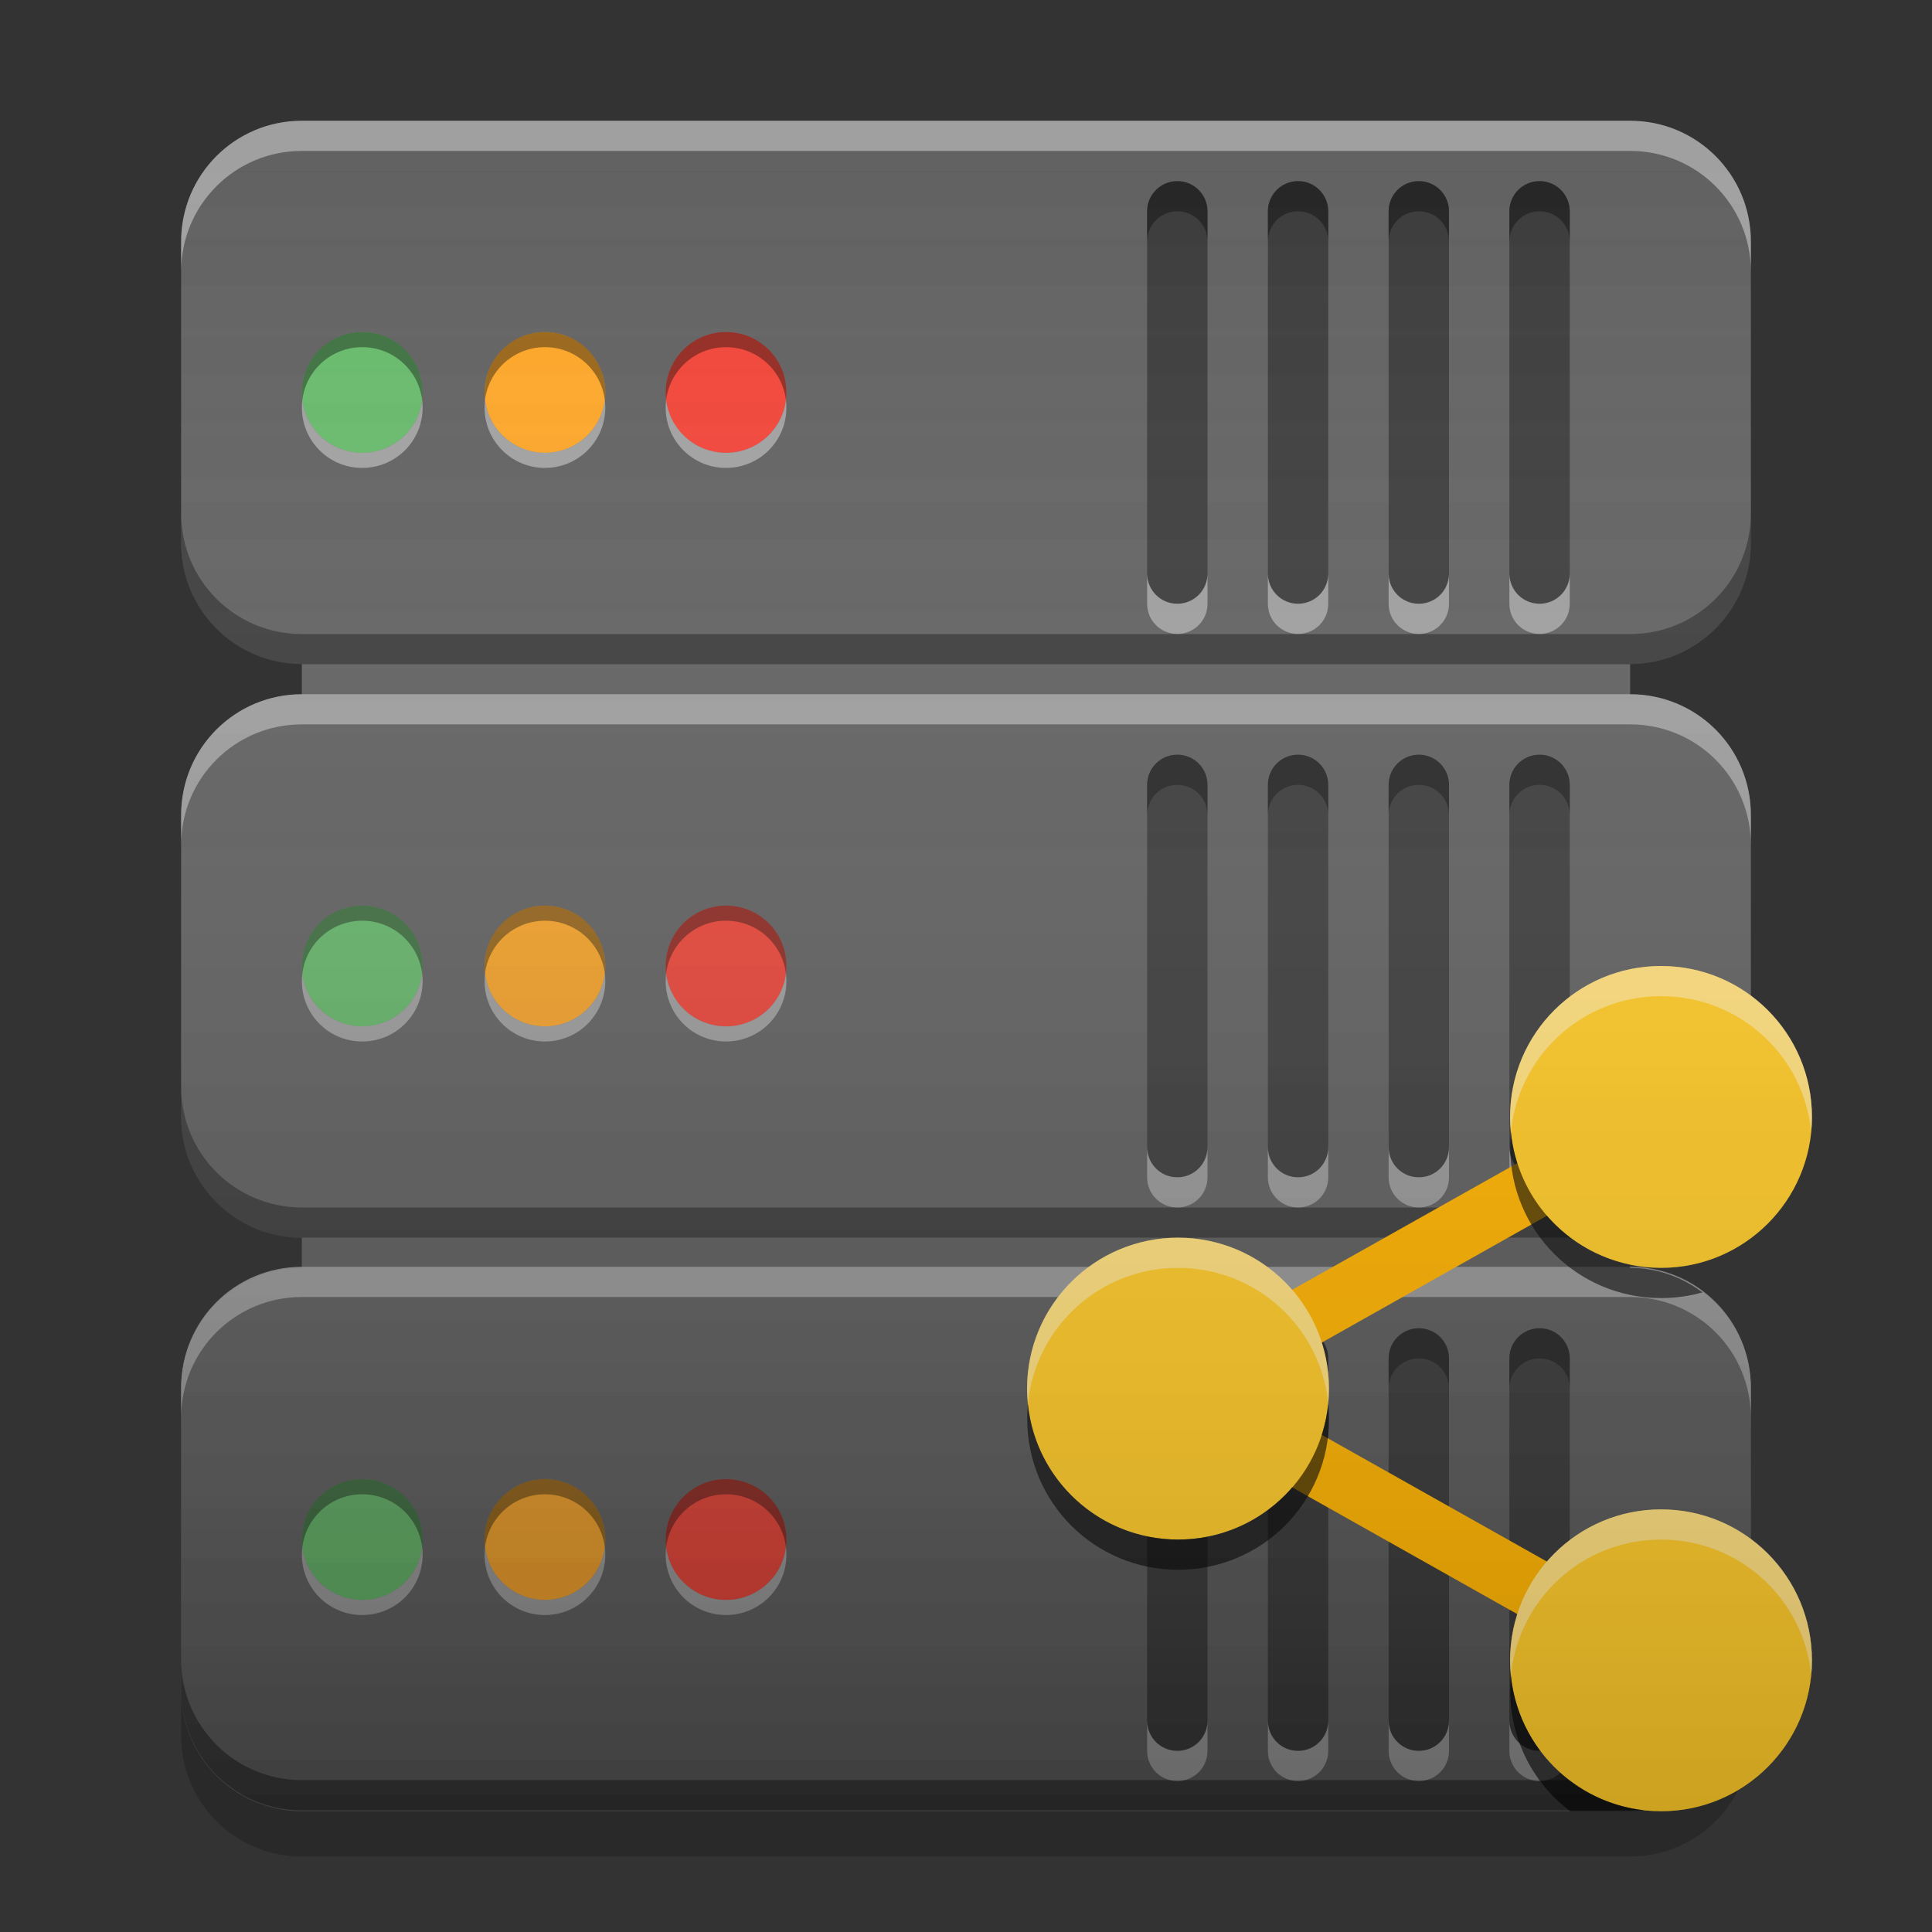
<svg xmlns="http://www.w3.org/2000/svg" xmlns:xlink="http://www.w3.org/1999/xlink" width="64" height="64" viewBox="0 0 64 64" version="1.1">
<rect x="0" y="0" width="64" height="64" fill="#333333" stroke="none"/>
<defs>
<linearGradient id="linear0" gradientUnits="userSpaceOnUse" x1="32" y1="60" x2="32" y2="4" gradientTransform="matrix(1,0,0,1,-0,0)">
<stop offset="0" style="stop-color:rgb(0%,0%,0%);stop-opacity:0.2;"/>
<stop offset="1" style="stop-color:rgb(100%,100%,100%);stop-opacity:0;"/>
</linearGradient>
<linearGradient id="linear1" gradientUnits="userSpaceOnUse" x1="32" y1="60" x2="32" y2="4" gradientTransform="matrix(1,0,0,1,-0,0)">
<stop offset="0" style="stop-color:rgb(0%,0%,0%);stop-opacity:0.2;"/>
<stop offset="1" style="stop-color:rgb(100%,100%,100%);stop-opacity:0;"/>
</linearGradient>
</defs>
<g id="surface1">
<path style=" stroke:none;fill-rule:nonzero;fill:rgb(38.039%,38.039%,38.039%);fill-opacity:0.996;" d="M 14 14 L 50 14 C 52.211 14 54 15.789 54 18 L 54 44 C 54 46.211 52.211 48 50 48 L 14 48 C 11.789 48 10 46.211 10 44 L 10 18 C 10 15.789 11.789 14 14 14 Z M 14 14 "/>
<path style=" stroke:none;fill-rule:nonzero;fill:rgb(38.039%,38.039%,38.039%);fill-opacity:0.996;" d="M 10 4 L 54 4 C 56.211 4 58 5.789 58 8 L 58 18 C 58 20.211 56.211 22 54 22 L 10 22 C 7.789 22 6 20.211 6 18 L 6 8 C 6 5.789 7.789 4 10 4 Z M 10 4 "/>
<path style=" stroke:none;fill-rule:nonzero;fill:rgb(40%,73.333%,41.569%);fill-opacity:0.996;" d="M 12 11 C 13.105 11 14 11.895 14 13 C 14 14.105 13.105 15 12 15 C 10.895 15 10 14.105 10 13 C 10 11.895 10.895 11 12 11 Z M 12 11 "/>
<path style=" stroke:none;fill-rule:nonzero;fill:rgb(0%,0%,0%);fill-opacity:0.4;" d="M 11.949 11 C 10.863 11.027 10 11.91 10 13 C 10 13.086 10.004 13.168 10.016 13.25 C 10.137 12.262 10.977 11.5 12 11.5 C 13.023 11.5 13.863 12.262 13.984 13.25 C 13.996 13.168 14 13.086 14 13 C 14 11.891 13.109 11 12 11 C 11.984 11 11.965 11 11.945 11 Z M 11.949 11 "/>
<path style=" stroke:none;fill-rule:nonzero;fill:rgb(100%,100%,100%);fill-opacity:0.4;" d="M 11.949 15.5 C 10.863 15.473 10 14.59 10 13.5 C 10 13.414 10.004 13.332 10.016 13.25 C 10.137 14.238 10.977 15 12 15 C 13.023 15 13.863 14.238 13.984 13.25 C 13.996 13.332 14 13.414 14 13.5 C 14 14.609 13.109 15.5 12 15.5 C 11.984 15.5 11.965 15.5 11.945 15.5 Z M 11.949 15.5 "/>
<path style=" stroke:none;fill-rule:nonzero;fill:rgb(100%,65.49%,14.902%);fill-opacity:0.996;" d="M 18.051 11 C 19.156 11 20.051 11.895 20.051 13 C 20.051 14.105 19.156 15 18.051 15 C 16.949 15 16.051 14.105 16.051 13 C 16.051 11.895 16.949 11 18.051 11 Z M 18.051 11 "/>
<path style=" stroke:none;fill-rule:nonzero;fill:rgb(0%,0%,0%);fill-opacity:0.4;" d="M 18 11 C 16.918 11.027 16.051 11.91 16.051 13 C 16.051 13.086 16.059 13.168 16.066 13.25 C 16.191 12.262 17.031 11.5 18.051 11.5 C 19.074 11.5 19.914 12.262 20.035 13.25 C 20.047 13.168 20.051 13.086 20.051 13 C 20.051 11.891 19.16 11 18.051 11 C 18.035 11 18.016 11 18 11 Z M 18 11 "/>
<path style=" stroke:none;fill-rule:nonzero;fill:rgb(100%,100%,100%);fill-opacity:0.4;" d="M 18 15.5 C 16.918 15.473 16.051 14.59 16.051 13.5 C 16.051 13.414 16.059 13.332 16.066 13.25 C 16.191 14.238 17.031 15 18.051 15 C 19.074 15 19.914 14.238 20.035 13.25 C 20.047 13.332 20.051 13.414 20.051 13.5 C 20.051 14.609 19.16 15.5 18.051 15.5 C 18.035 15.5 18.016 15.5 18 15.5 Z M 18 15.5 "/>
<path style=" stroke:none;fill-rule:nonzero;fill:rgb(95.686%,26.275%,21.176%);fill-opacity:0.996;" d="M 24.051 11 C 25.156 11 26.051 11.895 26.051 13 C 26.051 14.105 25.156 15 24.051 15 C 22.949 15 22.051 14.105 22.051 13 C 22.051 11.895 22.949 11 24.051 11 Z M 24.051 11 "/>
<path style=" stroke:none;fill-rule:nonzero;fill:rgb(0%,0%,0%);fill-opacity:0.4;" d="M 24 11 C 22.918 11.027 22.051 11.91 22.051 13 C 22.051 13.086 22.059 13.168 22.066 13.25 C 22.191 12.262 23.031 11.5 24.051 11.5 C 25.074 11.5 25.914 12.262 26.035 13.25 C 26.047 13.168 26.051 13.086 26.051 13 C 26.051 11.891 25.16 11 24.051 11 C 24.035 11 24.016 11 24 11 Z M 24 11 "/>
<path style=" stroke:none;fill-rule:nonzero;fill:rgb(100%,100%,100%);fill-opacity:0.4;" d="M 24 15.5 C 22.918 15.473 22.051 14.59 22.051 13.5 C 22.051 13.414 22.059 13.332 22.066 13.25 C 22.191 14.238 23.031 15 24.051 15 C 25.074 15 25.914 14.238 26.035 13.25 C 26.047 13.332 26.051 13.414 26.051 13.5 C 26.051 14.609 25.16 15.5 24.051 15.5 C 24.035 15.5 24.016 15.5 24 15.5 Z M 24 15.5 "/>
<path style=" stroke:none;fill-rule:nonzero;fill:rgb(100%,100%,100%);fill-opacity:0.4;" d="M 10 4 C 7.785 4 6 5.785 6 8 L 6 9 C 6 6.785 7.785 5 10 5 L 54 5 C 56.215 5 58 6.785 58 9 L 58 8 C 58 5.785 56.215 4 54 4 Z M 10 4 "/>
<path style=" stroke:none;fill-rule:nonzero;fill:rgb(0%,0%,0%);fill-opacity:0.4;" d="M 10 22.004 C 7.785 22.004 6 20.223 6 18.004 L 6 17.004 C 6 19.223 7.785 21.004 10 21.004 L 54 21.004 C 56.215 21.004 58 19.223 58 17.004 L 58 18.004 C 58 20.223 56.215 22.004 54 22.004 Z M 10 22.004 "/>
<path style=" stroke:none;fill-rule:nonzero;fill:rgb(38.039%,38.039%,38.039%);fill-opacity:0.996;" d="M 10 42 L 54 42 C 56.211 42 58 43.789 58 46 L 58 56 C 58 58.211 56.211 60 54 60 L 10 60 C 7.789 60 6 58.211 6 56 L 6 46 C 6 43.789 7.789 42 10 42 Z M 10 42 "/>
<path style=" stroke:none;fill-rule:nonzero;fill:rgb(38.039%,38.039%,38.039%);fill-opacity:0.996;" d="M 10 23 L 54 23 C 56.211 23 58 24.789 58 27 L 58 37 C 58 39.211 56.211 41 54 41 L 10 41 C 7.789 41 6 39.211 6 37 L 6 27 C 6 24.789 7.789 23 10 23 Z M 10 23 "/>
<path style=" stroke:none;fill-rule:nonzero;fill:rgb(100%,100%,100%);fill-opacity:0.4;" d="M 10 22.996 C 7.785 22.996 6 24.777 6 26.996 L 6 27.996 C 6 25.777 7.785 23.996 10 23.996 L 54 23.996 C 56.215 23.996 58 25.777 58 27.996 L 58 26.996 C 58 24.777 56.215 22.996 54 22.996 Z M 10 22.996 "/>
<path style=" stroke:none;fill-rule:nonzero;fill:rgb(0%,0%,0%);fill-opacity:0.4;" d="M 10 41 C 7.785 41 6 39.215 6 37 L 6 36 C 6 38.215 7.785 40 10 40 L 54 40 C 56.215 40 58 38.215 58 36 L 58 37 C 58 39.215 56.215 41 54 41 Z M 10 41 "/>
<path style=" stroke:none;fill-rule:nonzero;fill:rgb(100%,100%,100%);fill-opacity:0.4;" d="M 10 41.965 C 7.785 41.965 6 43.746 6 45.965 L 6 46.965 C 6 44.746 7.785 42.965 10 42.965 L 54 42.965 C 56.215 42.965 58 44.746 58 46.965 L 58 45.965 C 58 43.746 56.215 41.965 54 41.965 Z M 10 41.965 "/>
<path style=" stroke:none;fill-rule:nonzero;fill:rgb(0%,0%,0%);fill-opacity:0.4;" d="M 10 59.969 C 7.785 59.969 6 58.184 6 55.969 L 6 54.969 C 6 57.184 7.785 58.969 10 58.969 L 54 58.969 C 56.215 58.969 58 57.184 58 54.969 L 58 55.969 C 58 58.184 56.215 59.969 54 59.969 Z M 10 59.969 "/>
<path style=" stroke:none;fill-rule:nonzero;fill:rgb(40%,73.333%,41.569%);fill-opacity:0.996;" d="M 12 30 C 13.105 30 14 30.895 14 32 C 14 33.105 13.105 34 12 34 C 10.895 34 10 33.105 10 32 C 10 30.895 10.895 30 12 30 Z M 12 30 "/>
<path style=" stroke:none;fill-rule:nonzero;fill:rgb(0%,0%,0%);fill-opacity:0.4;" d="M 11.949 30 C 10.863 30.027 10 30.91 10 32 C 10 32.086 10.004 32.168 10.016 32.25 C 10.137 31.262 10.977 30.5 12 30.5 C 13.023 30.5 13.863 31.262 13.984 32.25 C 13.996 32.168 14 32.086 14 32 C 14 30.891 13.109 30 12 30 C 11.984 30 11.965 30 11.945 30 Z M 11.949 30 "/>
<path style=" stroke:none;fill-rule:nonzero;fill:rgb(100%,100%,100%);fill-opacity:0.4;" d="M 11.949 34.5 C 10.863 34.473 10 33.59 10 32.5 C 10 32.414 10.004 32.332 10.016 32.25 C 10.137 33.238 10.977 34 12 34 C 13.023 34 13.863 33.238 13.984 32.25 C 13.996 32.332 14 32.414 14 32.5 C 14 33.609 13.109 34.5 12 34.5 C 11.984 34.5 11.965 34.5 11.945 34.5 Z M 11.949 34.5 "/>
<path style=" stroke:none;fill-rule:nonzero;fill:rgb(100%,65.49%,14.902%);fill-opacity:0.996;" d="M 18.051 30 C 19.156 30 20.051 30.895 20.051 32 C 20.051 33.105 19.156 34 18.051 34 C 16.949 34 16.051 33.105 16.051 32 C 16.051 30.895 16.949 30 18.051 30 Z M 18.051 30 "/>
<path style=" stroke:none;fill-rule:nonzero;fill:rgb(0%,0%,0%);fill-opacity:0.4;" d="M 18 30 C 16.918 30.027 16.051 30.91 16.051 32 C 16.051 32.086 16.059 32.168 16.066 32.25 C 16.191 31.262 17.031 30.5 18.051 30.5 C 19.074 30.5 19.914 31.262 20.035 32.25 C 20.047 32.168 20.051 32.086 20.051 32 C 20.051 30.891 19.16 30 18.051 30 C 18.035 30 18.016 30 18 30 Z M 18 30 "/>
<path style=" stroke:none;fill-rule:nonzero;fill:rgb(100%,100%,100%);fill-opacity:0.4;" d="M 18 34.5 C 16.918 34.473 16.051 33.59 16.051 32.5 C 16.051 32.414 16.059 32.332 16.066 32.25 C 16.191 33.238 17.031 34 18.051 34 C 19.074 34 19.914 33.238 20.035 32.25 C 20.047 32.332 20.051 32.414 20.051 32.5 C 20.051 33.609 19.16 34.5 18.051 34.5 C 18.035 34.5 18.016 34.5 18 34.5 Z M 18 34.5 "/>
<path style=" stroke:none;fill-rule:nonzero;fill:rgb(95.686%,26.275%,21.176%);fill-opacity:0.996;" d="M 24.051 30 C 25.156 30 26.051 30.895 26.051 32 C 26.051 33.105 25.156 34 24.051 34 C 22.949 34 22.051 33.105 22.051 32 C 22.051 30.895 22.949 30 24.051 30 Z M 24.051 30 "/>
<path style=" stroke:none;fill-rule:nonzero;fill:rgb(0%,0%,0%);fill-opacity:0.4;" d="M 24 30 C 22.918 30.027 22.051 30.91 22.051 32 C 22.051 32.086 22.059 32.168 22.066 32.25 C 22.191 31.262 23.031 30.5 24.051 30.5 C 25.074 30.5 25.914 31.262 26.035 32.25 C 26.047 32.168 26.051 32.086 26.051 32 C 26.051 30.891 25.16 30 24.051 30 C 24.035 30 24.016 30 24 30 Z M 24 30 "/>
<path style=" stroke:none;fill-rule:nonzero;fill:rgb(100%,100%,100%);fill-opacity:0.4;" d="M 24 34.5 C 22.918 34.473 22.051 33.59 22.051 32.5 C 22.051 32.414 22.059 32.332 22.066 32.25 C 22.191 33.238 23.031 34 24.051 34 C 25.074 34 25.914 33.238 26.035 32.25 C 26.047 32.332 26.051 32.414 26.051 32.5 C 26.051 33.609 25.16 34.5 24.051 34.5 C 24.035 34.5 24.016 34.5 24 34.5 Z M 24 34.5 "/>
<path style=" stroke:none;fill-rule:nonzero;fill:rgb(40%,73.333%,41.569%);fill-opacity:0.996;" d="M 12 49 C 13.105 49 14 49.895 14 51 C 14 52.105 13.105 53 12 53 C 10.895 53 10 52.105 10 51 C 10 49.895 10.895 49 12 49 Z M 12 49 "/>
<path style=" stroke:none;fill-rule:nonzero;fill:rgb(0%,0%,0%);fill-opacity:0.4;" d="M 11.949 49 C 10.863 49.027 10 49.91 10 51 C 10 51.086 10.004 51.168 10.016 51.25 C 10.137 50.262 10.977 49.5 12 49.5 C 13.023 49.5 13.863 50.262 13.984 51.25 C 13.996 51.168 14 51.086 14 51 C 14 49.891 13.109 49 12 49 C 11.984 49 11.965 49 11.945 49 Z M 11.949 49 "/>
<path style=" stroke:none;fill-rule:nonzero;fill:rgb(100%,100%,100%);fill-opacity:0.4;" d="M 11.949 53.5 C 10.863 53.473 10 52.59 10 51.5 C 10 51.414 10.004 51.332 10.016 51.25 C 10.137 52.238 10.977 53 12 53 C 13.023 53 13.863 52.238 13.984 51.25 C 13.996 51.332 14 51.414 14 51.5 C 14 52.609 13.109 53.5 12 53.5 C 11.984 53.5 11.965 53.5 11.945 53.5 Z M 11.949 53.5 "/>
<path style=" stroke:none;fill-rule:nonzero;fill:rgb(100%,65.49%,14.902%);fill-opacity:0.996;" d="M 18.051 49 C 19.156 49 20.051 49.895 20.051 51 C 20.051 52.105 19.156 53 18.051 53 C 16.949 53 16.051 52.105 16.051 51 C 16.051 49.895 16.949 49 18.051 49 Z M 18.051 49 "/>
<path style=" stroke:none;fill-rule:nonzero;fill:rgb(0%,0%,0%);fill-opacity:0.4;" d="M 18 49 C 16.918 49.027 16.051 49.91 16.051 51 C 16.051 51.086 16.059 51.168 16.066 51.25 C 16.191 50.262 17.031 49.5 18.051 49.5 C 19.074 49.5 19.914 50.262 20.035 51.25 C 20.047 51.168 20.051 51.086 20.051 51 C 20.051 49.891 19.16 49 18.051 49 C 18.035 49 18.016 49 18 49 Z M 18 49 "/>
<path style=" stroke:none;fill-rule:nonzero;fill:rgb(100%,100%,100%);fill-opacity:0.4;" d="M 18 53.5 C 16.918 53.473 16.051 52.59 16.051 51.5 C 16.051 51.414 16.059 51.332 16.066 51.25 C 16.191 52.238 17.031 53 18.051 53 C 19.074 53 19.914 52.238 20.035 51.25 C 20.047 51.332 20.051 51.414 20.051 51.5 C 20.051 52.609 19.16 53.5 18.051 53.5 C 18.035 53.5 18.016 53.5 18 53.5 Z M 18 53.5 "/>
<path style=" stroke:none;fill-rule:nonzero;fill:rgb(95.686%,26.275%,21.176%);fill-opacity:0.996;" d="M 24.051 49 C 25.156 49 26.051 49.895 26.051 51 C 26.051 52.105 25.156 53 24.051 53 C 22.949 53 22.051 52.105 22.051 51 C 22.051 49.895 22.949 49 24.051 49 Z M 24.051 49 "/>
<path style=" stroke:none;fill-rule:nonzero;fill:rgb(0%,0%,0%);fill-opacity:0.4;" d="M 24 49 C 22.918 49.027 22.051 49.91 22.051 51 C 22.051 51.086 22.059 51.168 22.066 51.25 C 22.191 50.262 23.031 49.5 24.051 49.5 C 25.074 49.5 25.914 50.262 26.035 51.25 C 26.047 51.168 26.051 51.086 26.051 51 C 26.051 49.891 25.16 49 24.051 49 C 24.035 49 24.016 49 24 49 Z M 24 49 "/>
<path style=" stroke:none;fill-rule:nonzero;fill:rgb(100%,100%,100%);fill-opacity:0.4;" d="M 24 53.5 C 22.918 53.473 22.051 52.59 22.051 51.5 C 22.051 51.414 22.059 51.332 22.066 51.25 C 22.191 52.238 23.031 53 24.051 53 C 25.074 53 25.914 52.238 26.035 51.25 C 26.047 51.332 26.051 51.414 26.051 51.5 C 26.051 52.609 25.16 53.5 24.051 53.5 C 24.035 53.5 24.016 53.5 24 53.5 Z M 24 53.5 "/>
<path style=" stroke:none;fill-rule:nonzero;fill:rgb(0%,0%,0%);fill-opacity:0.2;" d="M 6 56 L 6 57.5 C 6 59.715 7.785 61.5 10 61.5 L 54 61.5 C 56.215 61.5 58 59.715 58 57.5 L 58 56 C 58 58.215 56.215 60 54 60 L 10 60 C 7.785 60 6 58.215 6 56 Z M 6 56 "/>
<path style=" stroke:none;fill-rule:nonzero;fill:rgb(0%,0%,0%);fill-opacity:0.4;" d="M 39 6 C 39.551 6 40 6.449 40 7 L 40 19 C 40 19.551 39.551 20 39 20 C 38.449 20 38 19.551 38 19 L 38 7 C 38 6.449 38.449 6 39 6 Z M 39 6 "/>
<path style=" stroke:none;fill-rule:nonzero;fill:rgb(0%,0%,0%);fill-opacity:0.4;" d="M 39 6 C 38.445 6 38 6.445 38 7 L 38 8 C 38 7.445 38.445 7 39 7 C 39.555 7 40 7.445 40 8 L 40 7 C 40 6.445 39.555 6 39 6 Z M 39 6 "/>
<path style=" stroke:none;fill-rule:nonzero;fill:rgb(100%,100%,100%);fill-opacity:0.4;" d="M 39 21 C 38.445 21 38 20.555 38 20 L 38 19 C 38 19.555 38.445 20 39 20 C 39.555 20 40 19.555 40 19 L 40 20 C 40 20.555 39.555 21 39 21 Z M 39 21 "/>
<path style=" stroke:none;fill-rule:nonzero;fill:rgb(0%,0%,0%);fill-opacity:0.4;" d="M 43 6 C 43.551 6 44 6.449 44 7 L 44 19 C 44 19.551 43.551 20 43 20 C 42.449 20 42 19.551 42 19 L 42 7 C 42 6.449 42.449 6 43 6 Z M 43 6 "/>
<path style=" stroke:none;fill-rule:nonzero;fill:rgb(0%,0%,0%);fill-opacity:0.4;" d="M 43 6 C 42.445 6 42 6.445 42 7 L 42 8 C 42 7.445 42.445 7 43 7 C 43.555 7 44 7.445 44 8 L 44 7 C 44 6.445 43.555 6 43 6 Z M 43 6 "/>
<path style=" stroke:none;fill-rule:nonzero;fill:rgb(100%,100%,100%);fill-opacity:0.4;" d="M 43 21 C 42.445 21 42 20.555 42 20 L 42 19 C 42 19.555 42.445 20 43 20 C 43.555 20 44 19.555 44 19 L 44 20 C 44 20.555 43.555 21 43 21 Z M 43 21 "/>
<path style=" stroke:none;fill-rule:nonzero;fill:rgb(0%,0%,0%);fill-opacity:0.4;" d="M 47 6 C 47.551 6 48 6.449 48 7 L 48 19 C 48 19.551 47.551 20 47 20 C 46.449 20 46 19.551 46 19 L 46 7 C 46 6.449 46.449 6 47 6 Z M 47 6 "/>
<path style=" stroke:none;fill-rule:nonzero;fill:rgb(0%,0%,0%);fill-opacity:0.4;" d="M 47 6 C 46.445 6 46 6.445 46 7 L 46 8 C 46 7.445 46.445 7 47 7 C 47.555 7 48 7.445 48 8 L 48 7 C 48 6.445 47.555 6 47 6 Z M 47 6 "/>
<path style=" stroke:none;fill-rule:nonzero;fill:rgb(100%,100%,100%);fill-opacity:0.4;" d="M 47 21 C 46.445 21 46 20.555 46 20 L 46 19 C 46 19.555 46.445 20 47 20 C 47.555 20 48 19.555 48 19 L 48 20 C 48 20.555 47.555 21 47 21 Z M 47 21 "/>
<path style=" stroke:none;fill-rule:nonzero;fill:rgb(0%,0%,0%);fill-opacity:0.4;" d="M 51 6 C 51.551 6 52 6.449 52 7 L 52 19 C 52 19.551 51.551 20 51 20 C 50.449 20 50 19.551 50 19 L 50 7 C 50 6.449 50.449 6 51 6 Z M 51 6 "/>
<path style=" stroke:none;fill-rule:nonzero;fill:rgb(0%,0%,0%);fill-opacity:0.4;" d="M 51 6 C 50.445 6 50 6.445 50 7 L 50 8 C 50 7.445 50.445 7 51 7 C 51.555 7 52 7.445 52 8 L 52 7 C 52 6.445 51.555 6 51 6 Z M 51 6 "/>
<path style=" stroke:none;fill-rule:nonzero;fill:rgb(100%,100%,100%);fill-opacity:0.4;" d="M 51 21 C 50.445 21 50 20.555 50 20 L 50 19 C 50 19.555 50.445 20 51 20 C 51.555 20 52 19.555 52 19 L 52 20 C 52 20.555 51.555 21 51 21 Z M 51 21 "/>
<path style=" stroke:none;fill-rule:nonzero;fill:rgb(0%,0%,0%);fill-opacity:0.4;" d="M 39 25 C 39.551 25 40 25.449 40 26 L 40 38 C 40 38.551 39.551 39 39 39 C 38.449 39 38 38.551 38 38 L 38 26 C 38 25.449 38.449 25 39 25 Z M 39 25 "/>
<path style=" stroke:none;fill-rule:nonzero;fill:rgb(0%,0%,0%);fill-opacity:0.4;" d="M 39 25 C 38.445 25 38 25.445 38 26 L 38 27 C 38 26.445 38.445 26 39 26 C 39.555 26 40 26.445 40 27 L 40 26 C 40 25.445 39.555 25 39 25 Z M 39 25 "/>
<path style=" stroke:none;fill-rule:nonzero;fill:rgb(100%,100%,100%);fill-opacity:0.4;" d="M 39 40 C 38.445 40 38 39.555 38 39 L 38 38 C 38 38.555 38.445 39 39 39 C 39.555 39 40 38.555 40 38 L 40 39 C 40 39.555 39.555 40 39 40 Z M 39 40 "/>
<path style=" stroke:none;fill-rule:nonzero;fill:rgb(0%,0%,0%);fill-opacity:0.4;" d="M 43 25 C 43.551 25 44 25.449 44 26 L 44 38 C 44 38.551 43.551 39 43 39 C 42.449 39 42 38.551 42 38 L 42 26 C 42 25.449 42.449 25 43 25 Z M 43 25 "/>
<path style=" stroke:none;fill-rule:nonzero;fill:rgb(0%,0%,0%);fill-opacity:0.4;" d="M 43 25 C 42.445 25 42 25.445 42 26 L 42 27 C 42 26.445 42.445 26 43 26 C 43.555 26 44 26.445 44 27 L 44 26 C 44 25.445 43.555 25 43 25 Z M 43 25 "/>
<path style=" stroke:none;fill-rule:nonzero;fill:rgb(100%,100%,100%);fill-opacity:0.4;" d="M 43 40 C 42.445 40 42 39.555 42 39 L 42 38 C 42 38.555 42.445 39 43 39 C 43.555 39 44 38.555 44 38 L 44 39 C 44 39.555 43.555 40 43 40 Z M 43 40 "/>
<path style=" stroke:none;fill-rule:nonzero;fill:rgb(0%,0%,0%);fill-opacity:0.4;" d="M 47 25 C 47.551 25 48 25.449 48 26 L 48 38 C 48 38.551 47.551 39 47 39 C 46.449 39 46 38.551 46 38 L 46 26 C 46 25.449 46.449 25 47 25 Z M 47 25 "/>
<path style=" stroke:none;fill-rule:nonzero;fill:rgb(0%,0%,0%);fill-opacity:0.4;" d="M 47 25 C 46.445 25 46 25.445 46 26 L 46 27 C 46 26.445 46.445 26 47 26 C 47.555 26 48 26.445 48 27 L 48 26 C 48 25.445 47.555 25 47 25 Z M 47 25 "/>
<path style=" stroke:none;fill-rule:nonzero;fill:rgb(100%,100%,100%);fill-opacity:0.4;" d="M 47 40 C 46.445 40 46 39.555 46 39 L 46 38 C 46 38.555 46.445 39 47 39 C 47.555 39 48 38.555 48 38 L 48 39 C 48 39.555 47.555 40 47 40 Z M 47 40 "/>
<path style=" stroke:none;fill-rule:nonzero;fill:rgb(0%,0%,0%);fill-opacity:0.4;" d="M 51 25 C 51.551 25 52 25.449 52 26 L 52 38 C 52 38.551 51.551 39 51 39 C 50.449 39 50 38.551 50 38 L 50 26 C 50 25.449 50.449 25 51 25 Z M 51 25 "/>
<path style=" stroke:none;fill-rule:nonzero;fill:rgb(0%,0%,0%);fill-opacity:0.4;" d="M 51 25 C 50.445 25 50 25.445 50 26 L 50 27 C 50 26.445 50.445 26 51 26 C 51.555 26 52 26.445 52 27 L 52 26 C 52 25.445 51.555 25 51 25 Z M 51 25 "/>
<path style=" stroke:none;fill-rule:nonzero;fill:rgb(100%,100%,100%);fill-opacity:0.4;" d="M 51 40 C 50.445 40 50 39.555 50 39 L 50 38 C 50 38.555 50.445 39 51 39 C 51.555 39 52 38.555 52 38 L 52 39 C 52 39.555 51.555 40 51 40 Z M 51 40 "/>
<path style=" stroke:none;fill-rule:nonzero;fill:rgb(0%,0%,0%);fill-opacity:0.4;" d="M 39 44 C 39.551 44 40 44.449 40 45 L 40 57 C 40 57.551 39.551 58 39 58 C 38.449 58 38 57.551 38 57 L 38 45 C 38 44.449 38.449 44 39 44 Z M 39 44 "/>
<path style=" stroke:none;fill-rule:nonzero;fill:rgb(0%,0%,0%);fill-opacity:0.4;" d="M 39 44 C 38.445 44 38 44.445 38 45 L 38 46 C 38 45.445 38.445 45 39 45 C 39.555 45 40 45.445 40 46 L 40 45 C 40 44.445 39.555 44 39 44 Z M 39 44 "/>
<path style=" stroke:none;fill-rule:nonzero;fill:rgb(100%,100%,100%);fill-opacity:0.4;" d="M 39 59 C 38.445 59 38 58.555 38 58 L 38 57 C 38 57.555 38.445 58 39 58 C 39.555 58 40 57.555 40 57 L 40 58 C 40 58.555 39.555 59 39 59 Z M 39 59 "/>
<path style=" stroke:none;fill-rule:nonzero;fill:rgb(0%,0%,0%);fill-opacity:0.4;" d="M 43 44 C 43.551 44 44 44.449 44 45 L 44 57 C 44 57.551 43.551 58 43 58 C 42.449 58 42 57.551 42 57 L 42 45 C 42 44.449 42.449 44 43 44 Z M 43 44 "/>
<path style=" stroke:none;fill-rule:nonzero;fill:rgb(0%,0%,0%);fill-opacity:0.4;" d="M 43 44 C 42.445 44 42 44.445 42 45 L 42 46 C 42 45.445 42.445 45 43 45 C 43.555 45 44 45.445 44 46 L 44 45 C 44 44.445 43.555 44 43 44 Z M 43 44 "/>
<path style=" stroke:none;fill-rule:nonzero;fill:rgb(100%,100%,100%);fill-opacity:0.4;" d="M 43 59 C 42.445 59 42 58.555 42 58 L 42 57 C 42 57.555 42.445 58 43 58 C 43.555 58 44 57.555 44 57 L 44 58 C 44 58.555 43.555 59 43 59 Z M 43 59 "/>
<path style=" stroke:none;fill-rule:nonzero;fill:rgb(0%,0%,0%);fill-opacity:0.4;" d="M 47 44 C 47.551 44 48 44.449 48 45 L 48 57 C 48 57.551 47.551 58 47 58 C 46.449 58 46 57.551 46 57 L 46 45 C 46 44.449 46.449 44 47 44 Z M 47 44 "/>
<path style=" stroke:none;fill-rule:nonzero;fill:rgb(0%,0%,0%);fill-opacity:0.4;" d="M 47 44 C 46.445 44 46 44.445 46 45 L 46 46 C 46 45.445 46.445 45 47 45 C 47.555 45 48 45.445 48 46 L 48 45 C 48 44.445 47.555 44 47 44 Z M 47 44 "/>
<path style=" stroke:none;fill-rule:nonzero;fill:rgb(100%,100%,100%);fill-opacity:0.4;" d="M 47 59 C 46.445 59 46 58.555 46 58 L 46 57 C 46 57.555 46.445 58 47 58 C 47.555 58 48 57.555 48 57 L 48 58 C 48 58.555 47.555 59 47 59 Z M 47 59 "/>
<path style=" stroke:none;fill-rule:nonzero;fill:rgb(0%,0%,0%);fill-opacity:0.4;" d="M 51 44 C 51.551 44 52 44.449 52 45 L 52 57 C 52 57.551 51.551 58 51 58 C 50.449 58 50 57.551 50 57 L 50 45 C 50 44.449 50.449 44 51 44 Z M 51 44 "/>
<path style=" stroke:none;fill-rule:nonzero;fill:rgb(0%,0%,0%);fill-opacity:0.4;" d="M 51 44 C 50.445 44 50 44.445 50 45 L 50 46 C 50 45.445 50.445 45 51 45 C 51.555 45 52 45.445 52 46 L 52 45 C 52 44.445 51.555 44 51 44 Z M 51 44 "/>
<path style=" stroke:none;fill-rule:nonzero;fill:rgb(100%,100%,100%);fill-opacity:0.4;" d="M 51 59 C 50.445 59 50 58.555 50 58 L 50 57 C 50 57.555 50.445 58 51 58 C 51.555 58 52 57.555 52 57 L 52 58 C 52 58.555 51.555 59 51 59 Z M 51 59 "/>
<path style=" stroke:none;fill-rule:nonzero;fill:url(#linear0);" d="M 10 4 C 7.785 4 6 5.785 6 8 L 6 18 C 6 20.215 7.785 22 10 22 L 10 23 C 7.785 23 6 24.785 6 27 L 6 37 C 6 39.215 7.785 41 10 41 L 10 42 C 7.785 42 6 43.785 6 46 L 6 56 C 6 58.215 7.785 60 10 60 L 54 60 C 56.215 60 58 58.215 58 56 L 58 46 C 58 43.785 56.215 42 54 42 L 54 41 C 56.215 41 58 39.215 58 37 L 58 27 C 58 24.785 56.215 23 54 23 L 54 22 C 56.215 22 58 20.215 58 18 L 58 8 C 58 5.785 56.215 4 54 4 Z M 10 4 "/>
<path style=" stroke:none;fill-rule:nonzero;fill:rgb(100%,70.196%,0%);fill-opacity:1;" d="M 54.535 36.129 L 36.988 45.996 L 54.535 55.875 L 55.516 54.133 L 41.07 46.004 L 55.516 37.867 Z M 54.535 36.129 "/>
<path style=" stroke:none;fill-rule:nonzero;fill:rgb(100%,79.216%,15.686%);fill-opacity:1;" d="M 55.023 50 L 55.027 50 C 57.785 50 60.023 52.238 60.023 55 C 60.023 57.762 57.785 60 55.027 60 L 55.023 60 C 52.266 60 50.023 57.762 50.023 55 C 50.023 52.238 52.266 50 55.023 50 Z M 55.023 50 "/>
<path style=" stroke:none;fill-rule:nonzero;fill:rgb(100%,79.216%,15.686%);fill-opacity:1;" d="M 55.023 32 L 55.027 32 C 57.785 32 60.023 34.238 60.023 37 C 60.023 39.762 57.785 42 55.027 42 L 55.023 42 C 52.266 42 50.023 39.762 50.023 37 C 50.023 34.238 52.266 32 55.023 32 Z M 55.023 32 "/>
<path style=" stroke:none;fill-rule:nonzero;fill:rgb(100%,79.216%,15.686%);fill-opacity:1;" d="M 39.023 41 C 41.785 41 44.023 43.238 44.023 46 C 44.023 48.762 41.785 51 39.023 51 C 36.266 51 34.023 48.762 34.023 46 C 34.023 43.238 36.266 41 39.023 41 Z M 39.023 41 "/>
<path style=" stroke:none;fill-rule:nonzero;fill:rgb(100%,100%,100%);fill-opacity:0.4;" d="M 55.023 32 C 52.254 32 50.023 34.23 50.023 37 C 50.023 37.168 50.035 37.332 50.051 37.5 C 50.301 34.965 52.426 33 55.023 33 C 57.625 33 59.75 34.965 60 37.5 C 60.016 37.336 60.023 37.168 60.023 37 C 60.023 34.23 57.797 32 55.023 32 Z M 39.023 41 C 36.254 41 34.023 43.23 34.023 46 C 34.023 46.168 34.035 46.332 34.051 46.5 C 34.301 43.965 36.426 42 39.023 42 C 41.625 42 43.75 43.965 44 46.5 C 44.016 46.336 44.023 46.168 44.023 46 C 44.023 43.23 41.797 41 39.023 41 Z M 55.023 50 C 52.254 50 50.023 52.23 50.023 55 C 50.023 55.168 50.035 55.336 50.051 55.5 C 50.301 52.965 52.426 51 55.023 51 C 57.625 51 59.75 52.965 60 55.5 C 60.016 55.336 60.023 55.168 60.023 55 C 60.023 52.23 57.797 50 55.023 50 Z M 55.023 50 "/>
<path style=" stroke:none;fill-rule:nonzero;fill:rgb(0.784%,0.784%,0.784%);fill-opacity:0.6;" d="M 50.051 37.5 C 50.035 37.664 50.027 37.832 50.027 38 C 50.027 40.77 52.254 43 55.027 43 C 55.5 43 55.961 42.934 56.395 42.812 C 55.727 42.309 54.902 42 54 42 L 54 41.895 C 51.887 41.457 50.266 39.691 50.051 37.5 Z M 60 37.504 C 60 37.523 59.996 37.535 59.996 37.551 C 59.996 37.539 60 37.527 60 37.512 C 60 37.512 60 37.508 60 37.504 Z M 59.812 38.453 C 59.801 38.484 59.793 38.512 59.781 38.535 C 59.793 38.508 59.801 38.484 59.812 38.453 Z M 59.441 39.344 C 59.43 39.371 59.418 39.398 59.402 39.422 C 59.418 39.398 59.43 39.371 59.441 39.344 Z M 59.199 39.762 C 59.184 39.781 59.172 39.801 59.156 39.82 C 59.172 39.801 59.184 39.781 59.199 39.762 Z M 58.914 40.145 C 58.898 40.164 58.883 40.184 58.871 40.203 C 58.883 40.184 58.898 40.164 58.914 40.145 Z M 58.598 40.5 C 58.586 40.516 58.57 40.531 58.559 40.547 C 58.57 40.531 58.586 40.516 58.598 40.5 Z M 57.445 41.379 C 57.422 41.391 57.398 41.402 57.375 41.418 C 57.398 41.402 57.422 41.391 57.445 41.379 Z M 56.062 41.891 C 56.047 41.895 56.031 41.898 56.016 41.902 C 56.031 41.898 56.047 41.895 56.062 41.891 Z M 55.578 41.969 C 55.559 41.973 55.535 41.973 55.516 41.977 C 55.535 41.973 55.559 41.973 55.578 41.969 Z M 34.051 46.5 C 34.035 46.668 34.027 46.832 34.027 47 C 34.027 49.77 36.254 52 39.027 52 C 41.797 52 44.027 49.77 44.027 47 C 44.027 46.832 44.016 46.664 44 46.5 C 43.75 49.035 41.625 51 39.027 51 C 36.426 51 34.301 49.035 34.051 46.5 Z M 50.051 55.5 C 50.035 55.668 50.027 55.832 50.027 56 C 50.027 57.641 50.805 59.09 52.016 60 L 54 60 C 54.16 60 54.32 59.988 54.473 59.969 C 54.484 59.973 54.496 59.973 54.508 59.973 C 52.148 59.73 50.285 57.863 50.051 55.5 Z M 60 55.504 C 60 55.523 59.996 55.535 59.996 55.551 C 59.996 55.539 60 55.527 60 55.512 C 60 55.512 60 55.508 60 55.504 Z M 59.812 56.453 C 59.801 56.484 59.793 56.512 59.781 56.535 C 59.793 56.508 59.801 56.484 59.812 56.453 Z M 59.441 57.344 C 59.43 57.371 59.418 57.398 59.402 57.422 C 59.418 57.398 59.43 57.371 59.441 57.344 Z M 59.199 57.762 C 59.184 57.781 59.172 57.801 59.156 57.82 C 59.172 57.801 59.184 57.781 59.199 57.762 Z M 58.914 58.145 C 58.898 58.164 58.883 58.184 58.871 58.203 C 58.883 58.184 58.898 58.164 58.914 58.145 Z M 58.598 58.5 C 58.586 58.516 58.57 58.531 58.559 58.547 C 58.57 58.531 58.586 58.516 58.598 58.5 Z M 57.445 59.379 C 57.422 59.391 57.398 59.402 57.375 59.418 C 57.398 59.402 57.422 59.391 57.445 59.379 Z M 56.062 59.891 C 56.047 59.895 56.031 59.898 56.016 59.902 C 56.031 59.898 56.047 59.895 56.062 59.891 Z M 55.578 59.969 C 55.559 59.973 55.535 59.973 55.516 59.977 C 55.535 59.973 55.559 59.973 55.578 59.969 Z M 55.578 59.969 "/>
<path style=" stroke:none;fill-rule:nonzero;fill:url(#linear1);" d="M 10 4 C 7.785 4 6 5.785 6 8 L 6 18 C 6 20.215 7.785 22 10 22 L 10 23 C 7.785 23 6 24.785 6 27 L 6 37 C 6 39.215 7.785 41 10 41 L 10 42 C 7.785 42 6 43.785 6 46 L 6 56 C 6 58.215 7.785 60 10 60 L 54 60 C 54.16 60 54.32 59.988 54.473 59.969 C 54.656 59.992 54.84 60 55.027 60 C 57.797 60 60.027 57.77 60.027 55 C 60.027 53.348 59.23 51.883 58 50.973 L 58 46 C 58 43.785 56.215 42 54 42 L 54 41.895 C 54.332 41.965 54.672 42 55.027 42 C 57.797 42 60.027 39.77 60.027 37 C 60.027 35.348 59.23 33.883 58 32.973 L 58 27 C 58 24.785 56.215 23 54 23 L 54 22 C 56.215 22 58 20.215 58 18 L 58 8 C 58 5.785 56.215 4 54 4 Z M 10 4 "/>
</g>
</svg>

